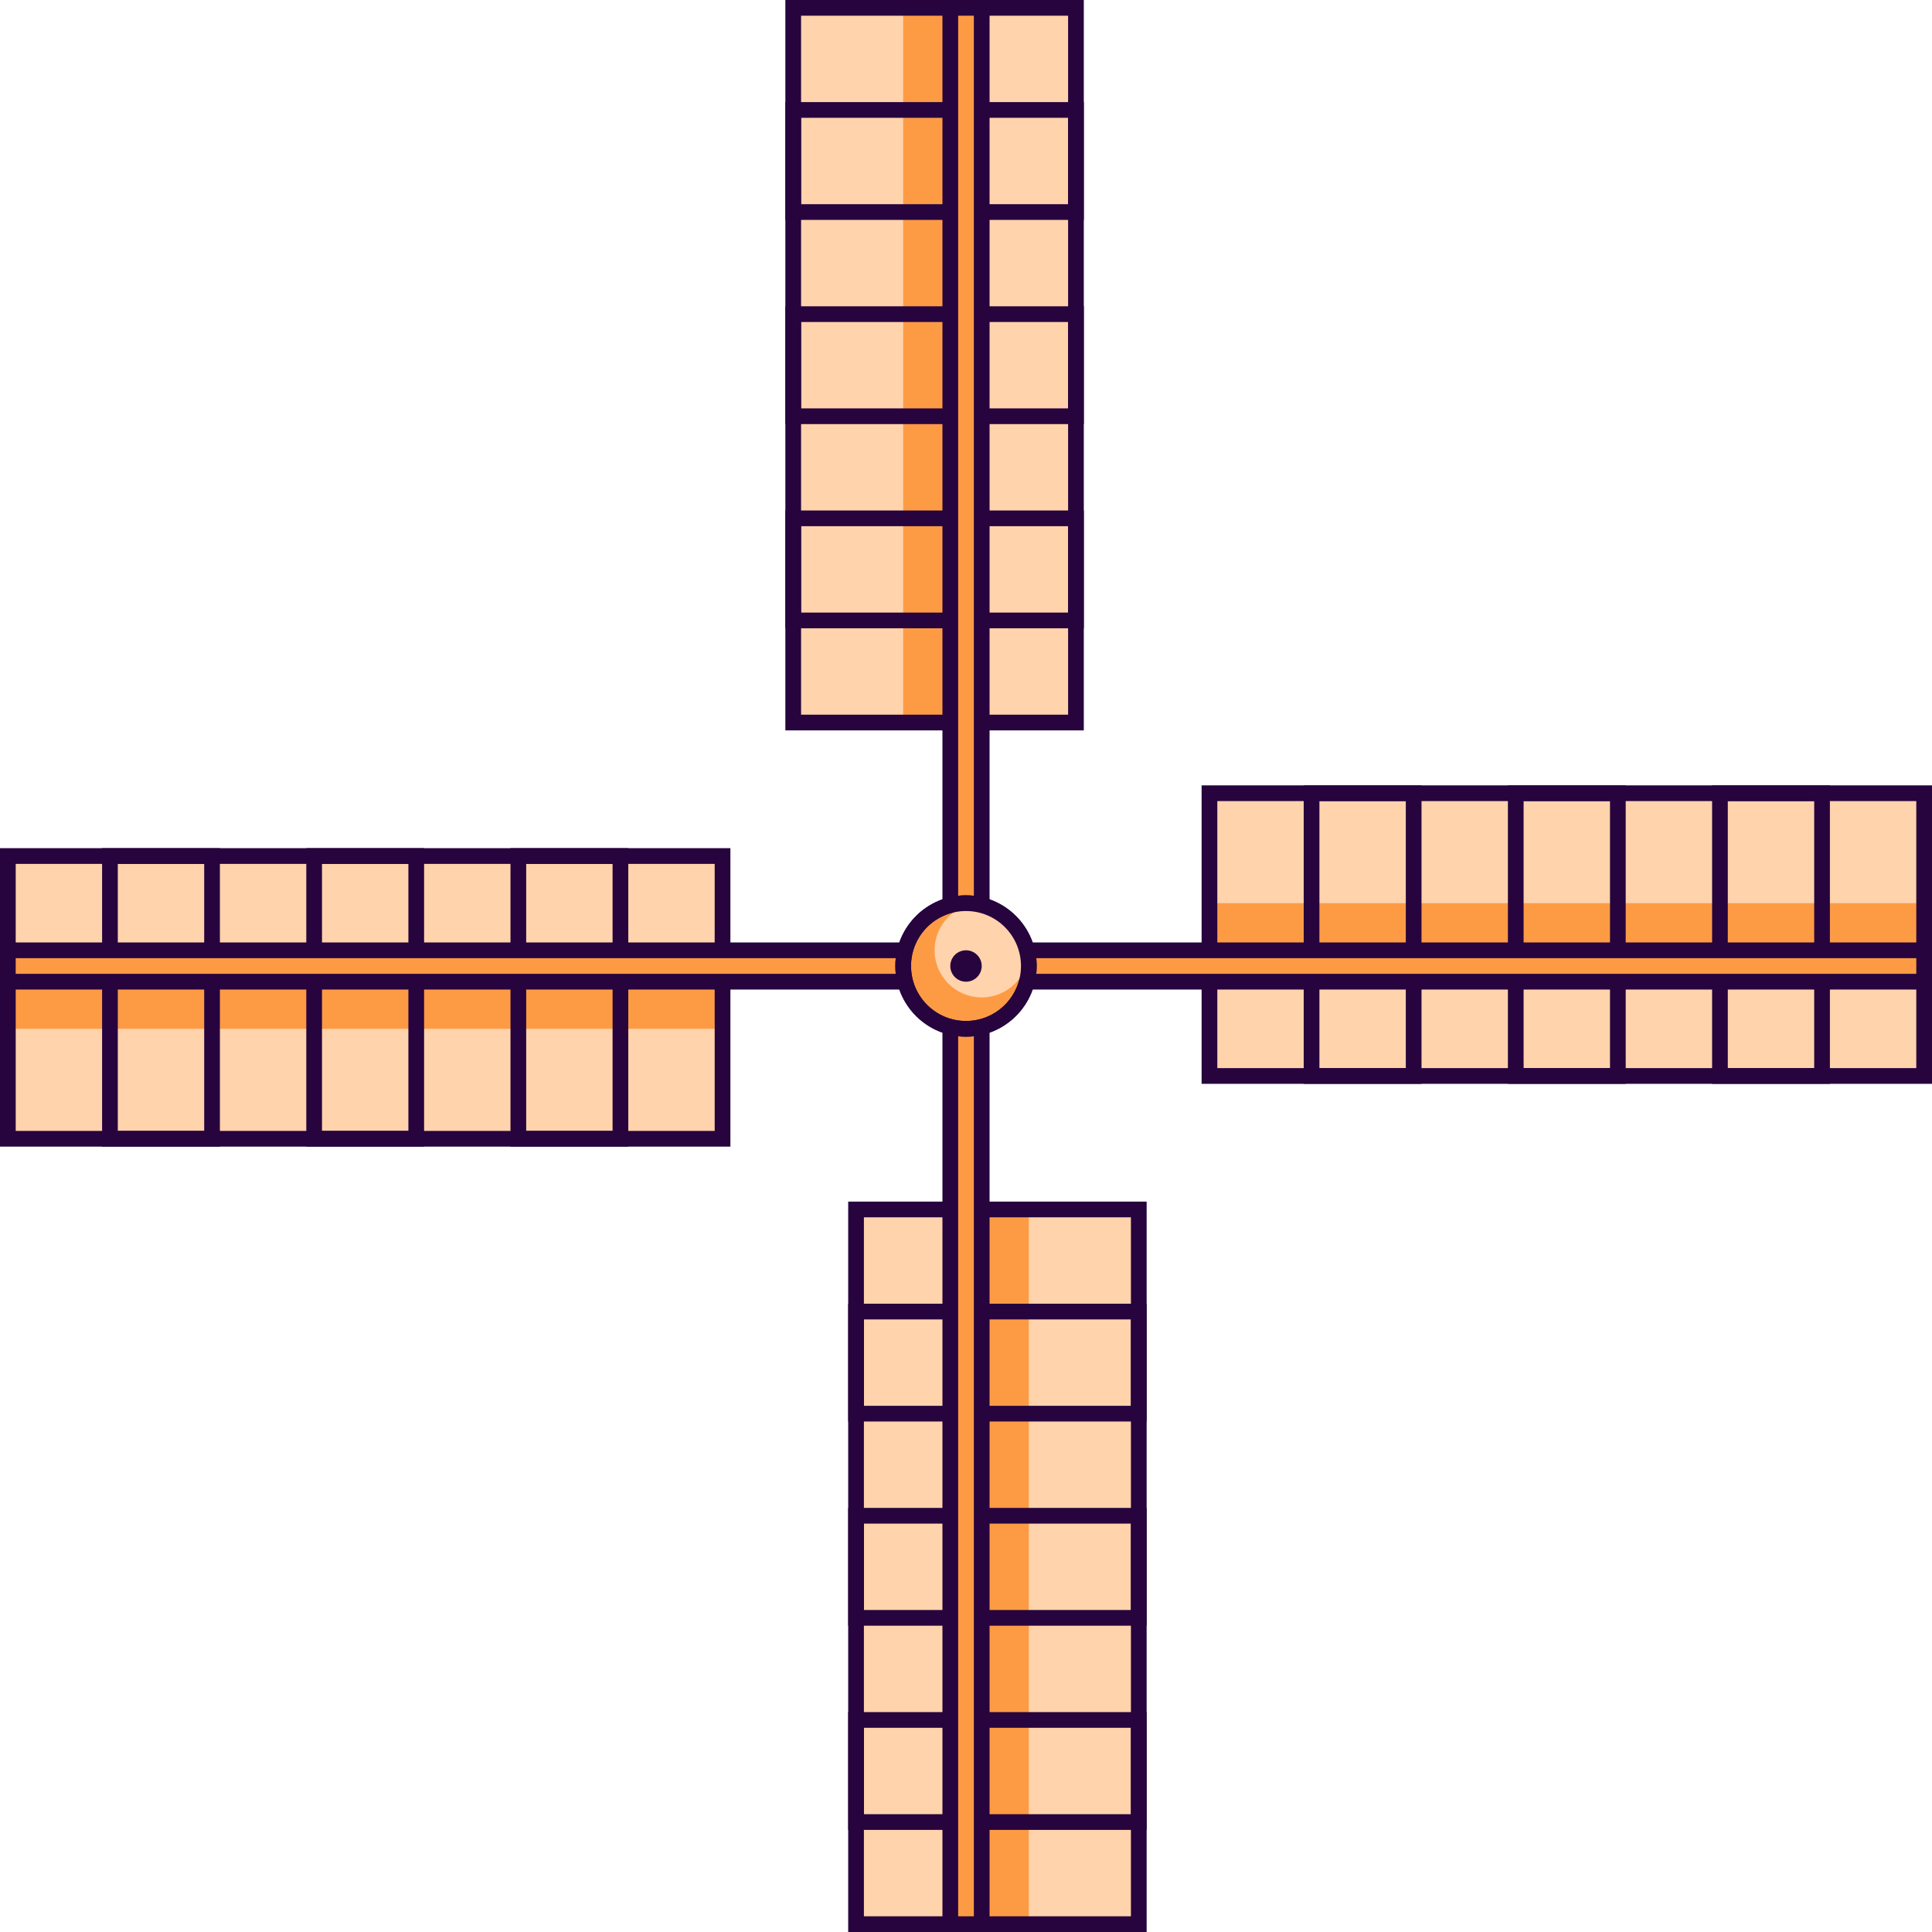<svg width="246" height="246" viewBox="0 0 246 246" fill="none" xmlns="http://www.w3.org/2000/svg">
<rect x="101" y="1" width="36" height="91" fill="#FD9B45"/>
<rect x="125" y="1" width="12" height="91" fill="#FFD3AC"/>
<rect x="101" y="1" width="14" height="91" fill="#FFD3AC"/>
<rect x="101" y="1" width="36" height="91" stroke="#27043E" stroke-width="2"/>
<rect x="101" y="14" width="36" height="13" stroke="#27043E" stroke-width="2"/>
<rect x="101" y="40" width="36" height="13" stroke="#27043E" stroke-width="2"/>
<rect x="101" y="66" width="36" height="13" stroke="#27043E" stroke-width="2"/>
<rect width="36" height="91" transform="matrix(-1 0 0 1 145 154)" fill="#FD9B45"/>
<rect width="12" height="91" transform="matrix(-1 0 0 1 121 154)" fill="#FFD3AC"/>
<rect width="14" height="91" transform="matrix(-1 0 0 1 145 154)" fill="#FFD3AC"/>
<rect width="36" height="91" transform="matrix(-1 0 0 1 145 154)" stroke="#27043E" stroke-width="2"/>
<rect width="36" height="13" transform="matrix(-1 0 0 1 145 167)" stroke="#27043E" stroke-width="2"/>
<rect width="36" height="13" transform="matrix(-1 0 0 1 145 193)" stroke="#27043E" stroke-width="2"/>
<rect width="36" height="13" transform="matrix(-1 0 0 1 145 219)" stroke="#27043E" stroke-width="2"/>
<rect x="121" y="1" width="4" height="244" fill="#FD9B45" stroke="#27043E" stroke-width="2"/>
<rect x="1" y="145" width="36" height="91" transform="rotate(-90 1 145)" fill="#FD9B45"/>
<rect x="1" y="121" width="12" height="91" transform="rotate(-90 1 121)" fill="#FFD3AC"/>
<rect x="1" y="145" width="14" height="91" transform="rotate(-90 1 145)" fill="#FFD3AC"/>
<rect x="1" y="145" width="36" height="91" transform="rotate(-90 1 145)" stroke="#27043E" stroke-width="2"/>
<rect x="14" y="145" width="36" height="13" transform="rotate(-90 14 145)" stroke="#27043E" stroke-width="2"/>
<rect x="40" y="145" width="36" height="13" transform="rotate(-90 40 145)" stroke="#27043E" stroke-width="2"/>
<rect x="66" y="145" width="36" height="13" transform="rotate(-90 66 145)" stroke="#27043E" stroke-width="2"/>
<rect width="36" height="91" transform="matrix(0 1 1 0 154 101)" fill="#FD9B45"/>
<rect width="12" height="91" transform="matrix(0 1 1 0 154 125)" fill="#FFD3AC"/>
<rect width="14" height="91" transform="matrix(0 1 1 0 154 101)" fill="#FFD3AC"/>
<rect width="36" height="91" transform="matrix(0 1 1 0 154 101)" stroke="#27043E" stroke-width="2"/>
<rect width="36" height="13" transform="matrix(0 1 1 0 167 101)" stroke="#27043E" stroke-width="2"/>
<rect width="36" height="13" transform="matrix(0 1 1 0 193 101)" stroke="#27043E" stroke-width="2"/>
<rect width="36" height="13" transform="matrix(0 1 1 0 219 101)" stroke="#27043E" stroke-width="2"/>
<rect x="1" y="125" width="4" height="244" transform="rotate(-90 1 125)" fill="#FD9B45" stroke="#27043E" stroke-width="2"/>
<circle cx="123" cy="123" r="8" fill="#FD9B45" stroke="#27043E" stroke-width="2"/>
<circle cx="125" cy="121" r="6" fill="#FFD3AC"/>
<circle cx="123" cy="123" r="8" stroke="#27043E" stroke-width="2"/>
<circle cx="123" cy="123" r="2" fill="#27043E"/>
</svg>
